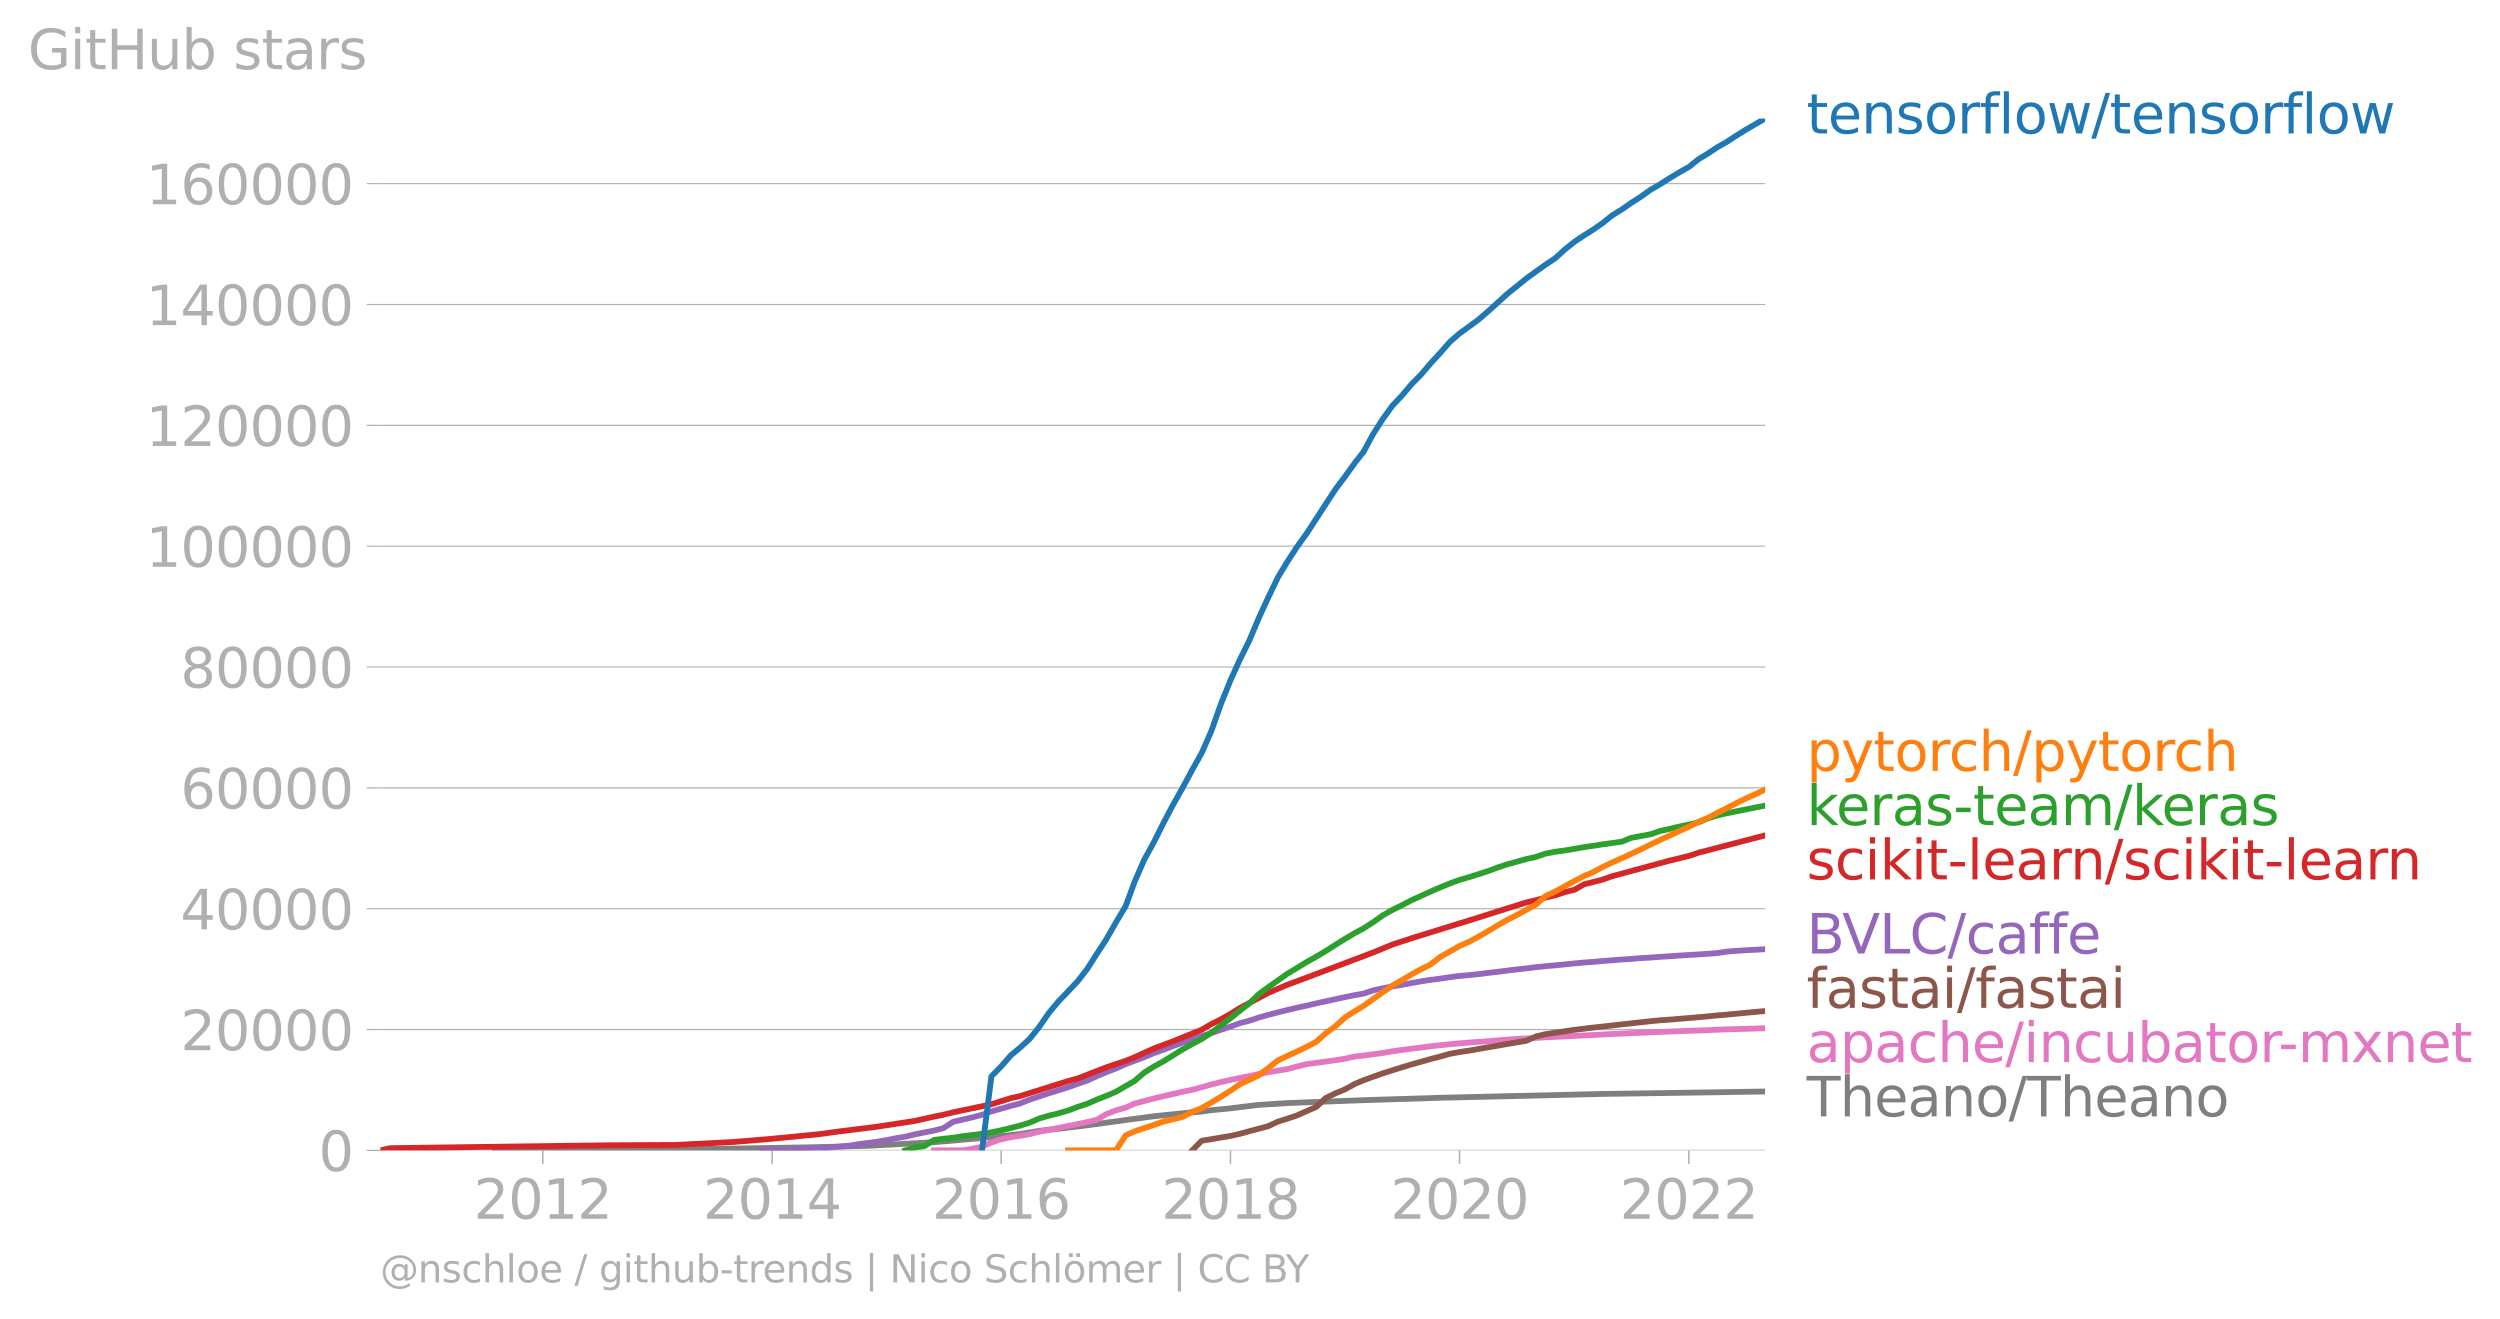 <svg xmlns:xlink="http://www.w3.org/1999/xlink" width="859.627" height="453.599" viewBox="0 0 644.72 340.199" xmlns="http://www.w3.org/2000/svg"><defs><style>*{stroke-linejoin:round;stroke-linecap:butt}</style></defs><g id="figure_1"><path d="M0 340.2h644.72V0H0v340.2z" style="fill:none" id="patch_1"/><g id="axes_1"><path d="M98.073 296.672h357.12V30.56H98.073v266.112z" style="fill:none" id="patch_2"/><g id="matplotlib.axis_1"><g id="xtick_1"><g id="line2d_1"><defs><path id="mb6ddc1f8b7" d="M0 0v3.5" style="stroke:#b0b0b0;stroke-width:.4"/></defs><use xlink:href="#mb6ddc1f8b7" x="139.983" y="296.672" style="fill:#b0b0b0;stroke:#b0b0b0;stroke-width:.4"/></g><g style="fill:#b0b0b0" transform="matrix(.14 0 0 -.14 122.168 314.31)" id="text_1"><defs><path id="DejaVuSans-32" d="M1228 531h2203V0H469v531q359 372 979 998 621 627 780 809 303 340 423 576 121 236 121 464 0 372-261 606-261 235-680 235-297 0-627-103-329-103-704-313v638q381 153 712 231 332 78 607 78 725 0 1156-363 431-362 431-968 0-288-108-546-107-257-392-607-78-91-497-524-418-433-1181-1211z" transform="scale(.016)"/><path id="DejaVuSans-30" d="M2034 4250q-487 0-733-480-245-479-245-1442 0-959 245-1439 246-480 733-480 491 0 736 480 246 480 246 1439 0 963-246 1442-245 480-736 480zm0 500q785 0 1199-621 414-620 414-1801 0-1178-414-1799Q2819-91 2034-91q-784 0-1198 620-414 621-414 1799 0 1181 414 1801 414 621 1198 621z" transform="scale(.016)"/><path id="DejaVuSans-31" d="M794 531h1031v3560L703 3866v575l1116 225h631V531h1031V0H794v531z" transform="scale(.016)"/></defs><use xlink:href="#DejaVuSans-32"/><use xlink:href="#DejaVuSans-30" x="63.623"/><use xlink:href="#DejaVuSans-31" x="127.246"/><use xlink:href="#DejaVuSans-32" x="190.869"/></g></g><g id="xtick_2"><use xlink:href="#mb6ddc1f8b7" x="199.125" y="296.672" style="fill:#b0b0b0;stroke:#b0b0b0;stroke-width:.4" id="line2d_2"/><g style="fill:#b0b0b0" transform="matrix(.14 0 0 -.14 181.31 314.31)" id="text_2"><defs><path id="DejaVuSans-34" d="M2419 4116 825 1625h1594v2491zm-166 550h794V1625h666v-525h-666V0h-628v1100H313v609l1940 2957z" transform="scale(.016)"/></defs><use xlink:href="#DejaVuSans-32"/><use xlink:href="#DejaVuSans-30" x="63.623"/><use xlink:href="#DejaVuSans-31" x="127.246"/><use xlink:href="#DejaVuSans-34" x="190.869"/></g></g><g id="xtick_3"><use xlink:href="#mb6ddc1f8b7" x="258.187" y="296.672" style="fill:#b0b0b0;stroke:#b0b0b0;stroke-width:.4" id="line2d_3"/><g style="fill:#b0b0b0" transform="matrix(.14 0 0 -.14 240.372 314.31)" id="text_3"><defs><path id="DejaVuSans-36" d="M2113 2584q-425 0-674-291-248-290-248-796 0-503 248-796 249-292 674-292t673 292q248 293 248 796 0 506-248 796-248 291-673 291zm1253 1979v-575q-238 112-480 171-242 60-480 60-625 0-955-422-329-422-376-1275 184 272 462 417 279 145 613 145 703 0 1111-427 408-426 408-1160 0-719-425-1154Q2819-91 2113-91q-810 0-1238 620-428 621-428 1799 0 1106 525 1764t1409 658q238 0 480-47t505-140z" transform="scale(.016)"/></defs><use xlink:href="#DejaVuSans-32"/><use xlink:href="#DejaVuSans-30" x="63.623"/><use xlink:href="#DejaVuSans-31" x="127.246"/><use xlink:href="#DejaVuSans-36" x="190.869"/></g></g><g id="xtick_4"><use xlink:href="#mb6ddc1f8b7" x="317.329" y="296.672" style="fill:#b0b0b0;stroke:#b0b0b0;stroke-width:.4" id="line2d_4"/><g style="fill:#b0b0b0" transform="matrix(.14 0 0 -.14 299.514 314.31)" id="text_4"><defs><path id="DejaVuSans-38" d="M2034 2216q-450 0-708-241-257-241-257-662 0-422 257-663 258-241 708-241t709 242q260 243 260 662 0 421-258 662-257 241-711 241zm-631 268q-406 100-633 378-226 279-226 679 0 559 398 884 399 325 1092 325 697 0 1094-325t397-884q0-400-227-679-226-278-629-378 456-106 710-416 255-309 255-755 0-679-414-1042Q2806-91 2034-91q-771 0-1186 362-414 363-414 1042 0 446 256 755 257 310 713 416zm-231 997q0-362 226-565 227-203 636-203 407 0 636 203 230 203 230 565 0 363-230 566-229 203-636 203-409 0-636-203-226-203-226-566z" transform="scale(.016)"/></defs><use xlink:href="#DejaVuSans-32"/><use xlink:href="#DejaVuSans-30" x="63.623"/><use xlink:href="#DejaVuSans-31" x="127.246"/><use xlink:href="#DejaVuSans-38" x="190.869"/></g></g><g id="xtick_5"><use xlink:href="#mb6ddc1f8b7" x="376.39" y="296.672" style="fill:#b0b0b0;stroke:#b0b0b0;stroke-width:.4" id="line2d_5"/><g style="fill:#b0b0b0" transform="matrix(.14 0 0 -.14 358.575 314.31)" id="text_5"><use xlink:href="#DejaVuSans-32"/><use xlink:href="#DejaVuSans-30" x="63.623"/><use xlink:href="#DejaVuSans-32" x="127.246"/><use xlink:href="#DejaVuSans-30" x="190.869"/></g></g><g id="xtick_6"><use xlink:href="#mb6ddc1f8b7" x="435.533" y="296.672" style="fill:#b0b0b0;stroke:#b0b0b0;stroke-width:.4" id="line2d_6"/><g style="fill:#b0b0b0" transform="matrix(.14 0 0 -.14 417.718 314.31)" id="text_6"><use xlink:href="#DejaVuSans-32"/><use xlink:href="#DejaVuSans-30" x="63.623"/><use xlink:href="#DejaVuSans-32" x="127.246"/><use xlink:href="#DejaVuSans-32" x="190.869"/></g></g></g><g id="matplotlib.axis_2"><g id="ytick_1"><path d="M98.073 296.672h357.12" clip-path="url(#pcfdbba0c96)" style="fill:none;stroke:#b0b0b0;stroke-width:.3;stroke-linecap:square" id="line2d_7"/><g id="line2d_8"><defs><path id="mf322b8b167" d="M0 0h-3.5" style="stroke:#b0b0b0;stroke-width:.3"/></defs><use xlink:href="#mf322b8b167" x="98.073" y="296.672" style="fill:#b0b0b0;stroke:#b0b0b0;stroke-width:.3"/></g><use xlink:href="#DejaVuSans-30" style="fill:#b0b0b0" transform="matrix(.14 0 0 -.14 82.166 301.991)" id="text_7"/></g><g id="ytick_2"><path d="M98.073 265.508h357.12" clip-path="url(#pcfdbba0c96)" style="fill:none;stroke:#b0b0b0;stroke-width:.3;stroke-linecap:square" id="line2d_9"/><use xlink:href="#mf322b8b167" x="98.073" y="265.508" style="fill:#b0b0b0;stroke:#b0b0b0;stroke-width:.3" id="line2d_10"/><g style="fill:#b0b0b0" transform="matrix(.14 0 0 -.14 46.536 270.827)" id="text_8"><use xlink:href="#DejaVuSans-32"/><use xlink:href="#DejaVuSans-30" x="63.623"/><use xlink:href="#DejaVuSans-30" x="127.246"/><use xlink:href="#DejaVuSans-30" x="190.869"/><use xlink:href="#DejaVuSans-30" x="254.492"/></g></g><g id="ytick_3"><path d="M98.073 234.344h357.12" clip-path="url(#pcfdbba0c96)" style="fill:none;stroke:#b0b0b0;stroke-width:.3;stroke-linecap:square" id="line2d_11"/><use xlink:href="#mf322b8b167" x="98.073" y="234.344" style="fill:#b0b0b0;stroke:#b0b0b0;stroke-width:.3" id="line2d_12"/><g style="fill:#b0b0b0" transform="matrix(.14 0 0 -.14 46.536 239.663)" id="text_9"><use xlink:href="#DejaVuSans-34"/><use xlink:href="#DejaVuSans-30" x="63.623"/><use xlink:href="#DejaVuSans-30" x="127.246"/><use xlink:href="#DejaVuSans-30" x="190.869"/><use xlink:href="#DejaVuSans-30" x="254.492"/></g></g><g id="ytick_4"><path d="M98.073 203.18h357.12" clip-path="url(#pcfdbba0c96)" style="fill:none;stroke:#b0b0b0;stroke-width:.3;stroke-linecap:square" id="line2d_13"/><use xlink:href="#mf322b8b167" x="98.073" y="203.18" style="fill:#b0b0b0;stroke:#b0b0b0;stroke-width:.3" id="line2d_14"/><g style="fill:#b0b0b0" transform="matrix(.14 0 0 -.14 46.536 208.5)" id="text_10"><use xlink:href="#DejaVuSans-36"/><use xlink:href="#DejaVuSans-30" x="63.623"/><use xlink:href="#DejaVuSans-30" x="127.246"/><use xlink:href="#DejaVuSans-30" x="190.869"/><use xlink:href="#DejaVuSans-30" x="254.492"/></g></g><g id="ytick_5"><path d="M98.073 172.016h357.12" clip-path="url(#pcfdbba0c96)" style="fill:none;stroke:#b0b0b0;stroke-width:.3;stroke-linecap:square" id="line2d_15"/><use xlink:href="#mf322b8b167" x="98.073" y="172.016" style="fill:#b0b0b0;stroke:#b0b0b0;stroke-width:.3" id="line2d_16"/><g style="fill:#b0b0b0" transform="matrix(.14 0 0 -.14 46.536 177.335)" id="text_11"><use xlink:href="#DejaVuSans-38"/><use xlink:href="#DejaVuSans-30" x="63.623"/><use xlink:href="#DejaVuSans-30" x="127.246"/><use xlink:href="#DejaVuSans-30" x="190.869"/><use xlink:href="#DejaVuSans-30" x="254.492"/></g></g><g id="ytick_6"><path d="M98.073 140.852h357.12" clip-path="url(#pcfdbba0c96)" style="fill:none;stroke:#b0b0b0;stroke-width:.3;stroke-linecap:square" id="line2d_17"/><use xlink:href="#mf322b8b167" x="98.073" y="140.852" style="fill:#b0b0b0;stroke:#b0b0b0;stroke-width:.3" id="line2d_18"/><g style="fill:#b0b0b0" transform="matrix(.14 0 0 -.14 37.628 146.171)" id="text_12"><use xlink:href="#DejaVuSans-31"/><use xlink:href="#DejaVuSans-30" x="63.623"/><use xlink:href="#DejaVuSans-30" x="127.246"/><use xlink:href="#DejaVuSans-30" x="190.869"/><use xlink:href="#DejaVuSans-30" x="254.492"/><use xlink:href="#DejaVuSans-30" x="318.115"/></g></g><g id="ytick_7"><path d="M98.073 109.688h357.12" clip-path="url(#pcfdbba0c96)" style="fill:none;stroke:#b0b0b0;stroke-width:.3;stroke-linecap:square" id="line2d_19"/><use xlink:href="#mf322b8b167" x="98.073" y="109.688" style="fill:#b0b0b0;stroke:#b0b0b0;stroke-width:.3" id="line2d_20"/><g style="fill:#b0b0b0" transform="matrix(.14 0 0 -.14 37.628 115.007)" id="text_13"><use xlink:href="#DejaVuSans-31"/><use xlink:href="#DejaVuSans-32" x="63.623"/><use xlink:href="#DejaVuSans-30" x="127.246"/><use xlink:href="#DejaVuSans-30" x="190.869"/><use xlink:href="#DejaVuSans-30" x="254.492"/><use xlink:href="#DejaVuSans-30" x="318.115"/></g></g><g id="ytick_8"><path d="M98.073 78.525h357.12" clip-path="url(#pcfdbba0c96)" style="fill:none;stroke:#b0b0b0;stroke-width:.3;stroke-linecap:square" id="line2d_21"/><use xlink:href="#mf322b8b167" x="98.073" y="78.525" style="fill:#b0b0b0;stroke:#b0b0b0;stroke-width:.3" id="line2d_22"/><g style="fill:#b0b0b0" transform="matrix(.14 0 0 -.14 37.628 83.843)" id="text_14"><use xlink:href="#DejaVuSans-31"/><use xlink:href="#DejaVuSans-34" x="63.623"/><use xlink:href="#DejaVuSans-30" x="127.246"/><use xlink:href="#DejaVuSans-30" x="190.869"/><use xlink:href="#DejaVuSans-30" x="254.492"/><use xlink:href="#DejaVuSans-30" x="318.115"/></g></g><g id="ytick_9"><path d="M98.073 47.36h357.12" clip-path="url(#pcfdbba0c96)" style="fill:none;stroke:#b0b0b0;stroke-width:.3;stroke-linecap:square" id="line2d_23"/><use xlink:href="#mf322b8b167" x="98.073" y="47.361" style="fill:#b0b0b0;stroke:#b0b0b0;stroke-width:.3" id="line2d_24"/><g style="fill:#b0b0b0" transform="matrix(.14 0 0 -.14 37.628 52.68)" id="text_15"><use xlink:href="#DejaVuSans-31"/><use xlink:href="#DejaVuSans-36" x="63.623"/><use xlink:href="#DejaVuSans-30" x="127.246"/><use xlink:href="#DejaVuSans-30" x="190.869"/><use xlink:href="#DejaVuSans-30" x="254.492"/><use xlink:href="#DejaVuSans-30" x="318.115"/></g></g><g style="fill:#b0b0b0" transform="matrix(.14 0 0 -.14 7.2 17.838)" id="text_16"><defs><path id="DejaVuSans-47" d="M3809 666v1253H2778v519h1656V434q-365-259-806-392-440-133-940-133-1094 0-1712 639-617 640-617 1780 0 1144 617 1783 618 639 1712 639 456 0 867-113 411-112 758-331v-672q-350 297-744 447t-828 150q-857 0-1287-478-429-478-429-1425 0-944 429-1422 430-478 1287-478 334 0 596 58 263 58 472 180z" transform="scale(.016)"/><path id="DejaVuSans-69" d="M603 3500h575V0H603v3500zm0 1363h575v-729H603v729z" transform="scale(.016)"/><path id="DejaVuSans-74" d="M1172 4494v-994h1184v-447H1172V1153q0-428 117-550t477-122h590V0h-590q-666 0-919 248-253 249-253 905v1900H172v447h422v994h578z" transform="scale(.016)"/><path id="DejaVuSans-48" d="M628 4666h631V2753h2294v1913h631V0h-631v2222H1259V0H628v4666z" transform="scale(.016)"/><path id="DejaVuSans-75" d="M544 1381v2119h575V1403q0-497 193-746 194-248 582-248 465 0 735 297 271 297 271 810v1984h575V0h-575v538q-209-319-486-474-276-155-642-155-603 0-916 375-312 375-312 1097zm1447 2203z" transform="scale(.016)"/><path id="DejaVuSans-62" d="M3116 1747q0 634-261 995t-717 361q-457 0-718-361t-261-995q0-634 261-995t718-361q456 0 717 361t261 995zM1159 2969q182 312 458 463 277 152 661 152 638 0 1036-506 399-506 399-1331T3314 415Q2916-91 2278-91q-384 0-661 152-276 152-458 464V0H581v4863h578V2969z" transform="scale(.016)"/><path id="DejaVuSans-73" d="M2834 3397v-544q-243 125-506 187-262 63-544 63-428 0-642-131t-214-394q0-200 153-314t616-217l197-44q612-131 870-370t258-667q0-488-386-773Q2250-91 1575-91q-281 0-586 55T347 128v594q319-166 628-249 309-82 613-82 406 0 624 139 219 139 219 392 0 234-158 359-157 125-692 241l-200 47q-534 112-772 345-237 233-237 639 0 494 350 762 350 269 994 269 318 0 599-47 282-46 519-140z" transform="scale(.016)"/><path id="DejaVuSans-61" d="M2194 1759q-697 0-966-159t-269-544q0-306 202-486 202-179 548-179 479 0 768 339t289 901v128h-572zm1147 238V0h-575v531q-197-318-491-470T1556-91q-537 0-855 302-317 302-317 808 0 590 395 890 396 300 1180 300h807v57q0 397-261 614t-733 217q-300 0-585-72-284-72-546-216v532q315 122 612 182 297 61 578 61 760 0 1135-394 375-393 375-1193z" transform="scale(.016)"/><path id="DejaVuSans-72" d="M2631 2963q-97 56-211 82-114 27-251 27-488 0-749-317t-261-911V0H581v3500h578v-544q182 319 472 473 291 155 707 155 59 0 131-8 72-7 159-23l3-590z" transform="scale(.016)"/></defs><use xlink:href="#DejaVuSans-47"/><use xlink:href="#DejaVuSans-69" x="77.49"/><use xlink:href="#DejaVuSans-74" x="105.273"/><use xlink:href="#DejaVuSans-48" x="144.482"/><use xlink:href="#DejaVuSans-75" x="219.678"/><use xlink:href="#DejaVuSans-62" x="283.057"/><use xlink:href="#DejaVuSans-20" x="346.533"/><use xlink:href="#DejaVuSans-73" x="378.32"/><use xlink:href="#DejaVuSans-74" x="430.42"/><use xlink:href="#DejaVuSans-61" x="469.629"/><use xlink:href="#DejaVuSans-72" x="530.908"/><use xlink:href="#DejaVuSans-73" x="572.021"/></g></g><path d="m127.604 296.672 2.508-.2 54.126-.19 24.596-.403 14.886-.382 17.153-.935 14.805-1.305 7.363-.798 4.935-.828 7.444-.829 4.935-.601 9.951-1.36 7.2-.965 9.952-1.024 2.428-.187 2.508-.363 4.935-.473 7.282-.895 7.362-.466 19.66-.746 19.822-.622 41.829-.983 41.91-.631h0" clip-path="url(#pcfdbba0c96)" style="fill:none;stroke:#7f7f7f;stroke-width:1.5;stroke-linecap:square" id="line2d_25"/><path d="m240.873 296.672 2.427-.005 2.508-.003 2.508-.012 2.427-.396 2.508-.552 2.427-1.075 2.509-.816 2.508-.54 2.346-.342 2.508-.447 2.427-.625 2.508-.494 2.427-.485 2.509-.51 2.508-.464 2.427-.537 2.508-.59 2.427-1.451 2.508-.979 2.508-.714 2.266-1.039 2.508-.657 2.427-.635 2.508-.606 2.427-.562 2.508-.583 2.508-.51 2.428-.654 2.508-.718 2.427-.608 2.508-.566 2.508-.534 2.265-.42 2.509-.57 2.427-.456 2.508-.413 2.427-.39 2.508-.668 2.508-.61 2.427-.334 2.508-.346 2.428-.328 2.508-.395 2.508-.57 2.265-.242 2.508-.363 2.427-.3 2.509-.442 2.427-.338 2.508-.329 2.508-.296 2.427-.329 2.508-.279 2.427-.238 2.508-.238 2.509-.21 2.346-.174 2.508-.173 2.427-.207 2.508-.198 2.427-.174 2.509-.142 2.508-.13 2.427-.143 2.508-.118 2.427-.128 2.508-.123 2.508-.118 2.266-.097 2.508-.15 2.427-.127 2.508-.105 2.427-.118 2.508-.1 2.508-.101 2.428-.105 2.508-.101 2.427-.098 2.508-.095 2.508-.08 2.265-.08 2.508-.133 2.428-.084 2.508-.074 2.427-.063 2.508-.078 2.508-.07" clip-path="url(#pcfdbba0c96)" style="fill:none;stroke:#e377c2;stroke-width:1.5;stroke-linecap:square" id="line2d_26"/><path d="m307.458 296.672 2.428-2.48 2.508-.412 2.427-.413 2.508-.422 2.508-.563 2.265-.634 2.509-.665 2.427-.645 2.508-1.183 2.427-.762 2.508-.846 2.508-1.102 2.427-1.06 2.508-2.333 2.428-1.18 2.508-1.049 2.508-1.377 2.265-.96 2.508-.911 2.427-.864 2.509-.796 2.427-.76 2.508-.77 2.508-.684 2.427-.701 2.508-.647 2.427-.686 2.508-.46 2.509-.364 2.346-.419 2.508-.441 2.427-.407 2.508-.445 2.427-.407 2.509-.424 2.508-1.126 2.427-.58 2.508-.37 2.427-.356 2.508-.393 2.508-.285 2.266-.291 2.508-.262 2.427-.28 2.508-.281 2.427-.27 2.508-.275 2.508-.278 2.428-.238 2.508-.167 2.427-.207 2.508-.206 2.508-.215 2.265-.202 2.508-.248 2.428-.206 2.508-.243 2.427-.234 2.508-.23 2.508-.226" clip-path="url(#pcfdbba0c96)" style="fill:none;stroke:#8c564b;stroke-width:1.5;stroke-linecap:square" id="line2d_27"/><g style="fill:#1f77b4" transform="matrix(.14 0 0 -.14 465.907 34.423)" id="text_17"><defs><path id="DejaVuSans-65" d="M3597 1894v-281H953q38-594 358-905t892-311q331 0 642 81t618 244V178Q3153 47 2828-22t-659-69q-838 0-1327 487-489 488-489 1320 0 859 464 1363 464 505 1252 505 706 0 1117-455 411-454 411-1235zm-575 169q-6 471-264 752-258 282-683 282-481 0-770-272t-333-766l2050 4z" transform="scale(.016)"/><path id="DejaVuSans-6e" d="M3513 2113V0h-575v2094q0 497-194 743-194 247-581 247-466 0-735-297-269-296-269-809V0H581v3500h578v-544q207 316 486 472 280 156 646 156 603 0 912-373 310-373 310-1098z" transform="scale(.016)"/><path id="DejaVuSans-6f" d="M1959 3097q-462 0-731-361t-269-989q0-628 267-989 268-361 733-361 460 0 728 362 269 363 269 988 0 622-269 986-268 364-728 364zm0 487q750 0 1178-488 429-487 429-1349 0-859-429-1349Q2709-91 1959-91q-753 0-1180 489-426 490-426 1349 0 862 426 1349 427 488 1180 488z" transform="scale(.016)"/><path id="DejaVuSans-66" d="M2375 4863v-479h-550q-309 0-430-125-120-125-120-450v-309h947v-447h-947V0H697v3053H147v447h550v244q0 584 272 851 272 268 862 268h544z" transform="scale(.016)"/><path id="DejaVuSans-6c" d="M603 4863h575V0H603v4863z" transform="scale(.016)"/><path id="DejaVuSans-77" d="M269 3500h575l719-2731 715 2731h678l719-2731 716 2731h575L4050 0h-678l-753 2869L1863 0h-679L269 3500z" transform="scale(.016)"/><path id="DejaVuSans-2f" d="M1625 4666h531L531-594H0l1625 5260z" transform="scale(.016)"/></defs><use xlink:href="#DejaVuSans-74"/><use xlink:href="#DejaVuSans-65" x="39.209"/><use xlink:href="#DejaVuSans-6e" x="100.732"/><use xlink:href="#DejaVuSans-73" x="164.111"/><use xlink:href="#DejaVuSans-6f" x="216.211"/><use xlink:href="#DejaVuSans-72" x="277.393"/><use xlink:href="#DejaVuSans-66" x="318.506"/><use xlink:href="#DejaVuSans-6c" x="353.711"/><use xlink:href="#DejaVuSans-6f" x="381.494"/><use xlink:href="#DejaVuSans-77" x="442.676"/><use xlink:href="#DejaVuSans-2f" x="524.463"/><use xlink:href="#DejaVuSans-74" x="558.154"/><use xlink:href="#DejaVuSans-65" x="597.363"/><use xlink:href="#DejaVuSans-6e" x="658.887"/><use xlink:href="#DejaVuSans-73" x="722.266"/><use xlink:href="#DejaVuSans-6f" x="774.365"/><use xlink:href="#DejaVuSans-72" x="835.547"/><use xlink:href="#DejaVuSans-66" x="876.66"/><use xlink:href="#DejaVuSans-6c" x="911.865"/><use xlink:href="#DejaVuSans-6f" x="939.648"/><use xlink:href="#DejaVuSans-77" x="1000.83"/></g><g style="fill:#ff7f0e" transform="matrix(.14 0 0 -.14 465.907 198.79)" id="text_18"><defs><path id="DejaVuSans-70" d="M1159 525v-1856H581v4831h578v-531q182 312 458 463 277 152 661 152 638 0 1036-506 399-506 399-1331T3314 415Q2916-91 2278-91q-384 0-661 152-276 152-458 464zm1957 1222q0 634-261 995t-717 361q-457 0-718-361t-261-995q0-634 261-995t718-361q456 0 717 361t261 995z" transform="scale(.016)"/><path id="DejaVuSans-79" d="M2059-325q-243-625-475-815-231-191-618-191H506v481h338q237 0 368 113 132 112 291 531l103 262L191 3500h609L1894 763l1094 2737h609L2059-325z" transform="scale(.016)"/><path id="DejaVuSans-63" d="M3122 3366v-538q-244 135-489 202t-495 67q-560 0-870-355-309-354-309-995t309-996q310-354 870-354 250 0 495 67t489 202V134Q2881 22 2623-34q-257-57-548-57-791 0-1257 497-465 497-465 1341 0 856 470 1346 471 491 1290 491 265 0 518-55 253-54 491-163z" transform="scale(.016)"/><path id="DejaVuSans-68" d="M3513 2113V0h-575v2094q0 497-194 743-194 247-581 247-466 0-735-297-269-296-269-809V0H581v4863h578V2956q207 316 486 472 280 156 646 156 603 0 912-373 310-373 310-1098z" transform="scale(.016)"/></defs><use xlink:href="#DejaVuSans-70"/><use xlink:href="#DejaVuSans-79" x="63.477"/><use xlink:href="#DejaVuSans-74" x="122.656"/><use xlink:href="#DejaVuSans-6f" x="161.865"/><use xlink:href="#DejaVuSans-72" x="223.047"/><use xlink:href="#DejaVuSans-63" x="261.91"/><use xlink:href="#DejaVuSans-68" x="316.891"/><use xlink:href="#DejaVuSans-2f" x="380.27"/><use xlink:href="#DejaVuSans-70" x="413.961"/><use xlink:href="#DejaVuSans-79" x="477.438"/><use xlink:href="#DejaVuSans-74" x="536.617"/><use xlink:href="#DejaVuSans-6f" x="575.826"/><use xlink:href="#DejaVuSans-72" x="637.008"/><use xlink:href="#DejaVuSans-63" x="675.871"/><use xlink:href="#DejaVuSans-68" x="730.852"/></g><g style="fill:#2ca02c" transform="matrix(.14 0 0 -.14 465.907 212.79)" id="text_19"><defs><path id="DejaVuSans-6b" d="M581 4863h578V1991l1716 1509h734L1753 1863 3688 0h-750L1159 1709V0H581v4863z" transform="scale(.016)"/><path id="DejaVuSans-2d" d="M313 2009h1684v-512H313v512z" transform="scale(.016)"/><path id="DejaVuSans-6d" d="M3328 2828q216 388 516 572t706 184q547 0 844-383 297-382 297-1088V0h-578v2094q0 503-179 746-178 244-543 244-447 0-707-297-259-296-259-809V0h-578v2094q0 506-178 748t-550 242q-441 0-701-298-259-298-259-808V0H581v3500h578v-544q197 322 472 475t653 153q382 0 649-194 267-193 395-562z" transform="scale(.016)"/></defs><use xlink:href="#DejaVuSans-6b"/><use xlink:href="#DejaVuSans-65" x="54.285"/><use xlink:href="#DejaVuSans-72" x="115.809"/><use xlink:href="#DejaVuSans-61" x="156.922"/><use xlink:href="#DejaVuSans-73" x="218.201"/><use xlink:href="#DejaVuSans-2d" x="270.301"/><use xlink:href="#DejaVuSans-74" x="306.385"/><use xlink:href="#DejaVuSans-65" x="345.594"/><use xlink:href="#DejaVuSans-61" x="407.117"/><use xlink:href="#DejaVuSans-6d" x="468.396"/><use xlink:href="#DejaVuSans-2f" x="565.809"/><use xlink:href="#DejaVuSans-6b" x="599.5"/><use xlink:href="#DejaVuSans-65" x="653.785"/><use xlink:href="#DejaVuSans-72" x="715.309"/><use xlink:href="#DejaVuSans-61" x="756.422"/><use xlink:href="#DejaVuSans-73" x="817.701"/></g><g style="fill:#d62728" transform="matrix(.14 0 0 -.14 465.907 226.79)" id="text_20"><use xlink:href="#DejaVuSans-73"/><use xlink:href="#DejaVuSans-63" x="52.1"/><use xlink:href="#DejaVuSans-69" x="107.08"/><use xlink:href="#DejaVuSans-6b" x="134.863"/><use xlink:href="#DejaVuSans-69" x="192.773"/><use xlink:href="#DejaVuSans-74" x="220.557"/><use xlink:href="#DejaVuSans-2d" x="259.766"/><use xlink:href="#DejaVuSans-6c" x="295.85"/><use xlink:href="#DejaVuSans-65" x="323.633"/><use xlink:href="#DejaVuSans-61" x="385.156"/><use xlink:href="#DejaVuSans-72" x="446.436"/><use xlink:href="#DejaVuSans-6e" x="485.799"/><use xlink:href="#DejaVuSans-2f" x="549.178"/><use xlink:href="#DejaVuSans-73" x="582.869"/><use xlink:href="#DejaVuSans-63" x="634.969"/><use xlink:href="#DejaVuSans-69" x="689.949"/><use xlink:href="#DejaVuSans-6b" x="717.732"/><use xlink:href="#DejaVuSans-69" x="775.643"/><use xlink:href="#DejaVuSans-74" x="803.426"/><use xlink:href="#DejaVuSans-2d" x="842.635"/><use xlink:href="#DejaVuSans-6c" x="878.719"/><use xlink:href="#DejaVuSans-65" x="906.502"/><use xlink:href="#DejaVuSans-61" x="968.025"/><use xlink:href="#DejaVuSans-72" x="1029.305"/><use xlink:href="#DejaVuSans-6e" x="1068.668"/></g><g style="fill:#9467bd" transform="matrix(.14 0 0 -.14 465.907 245.909)" id="text_21"><defs><path id="DejaVuSans-42" d="M1259 2228V519h1013q509 0 754 211 246 211 246 645 0 438-246 645-245 208-754 208H1259zm0 1919V2741h935q462 0 688 173 227 174 227 530 0 353-227 528-226 175-688 175h-935zm-631 519h1613q722 0 1112-300 391-300 391-853 0-429-200-682t-588-315q466-100 724-418 258-317 258-792 0-625-425-966Q3088 0 2303 0H628v4666z" transform="scale(.016)"/><path id="DejaVuSans-56" d="M1831 0 50 4666h659L2188 738l1481 3928h656L2547 0h-716z" transform="scale(.016)"/><path id="DejaVuSans-4c" d="M628 4666h631V531h2272V0H628v4666z" transform="scale(.016)"/><path id="DejaVuSans-43" d="M4122 4306v-665q-319 297-680 443-361 147-767 147-800 0-1225-489t-425-1414q0-922 425-1411t1225-489q406 0 767 147t680 444V359q-331-225-702-338-370-112-782-112-1060 0-1670 648-609 649-609 1771 0 1125 609 1773 610 649 1670 649 418 0 788-111 371-111 696-333z" transform="scale(.016)"/></defs><use xlink:href="#DejaVuSans-42"/><use xlink:href="#DejaVuSans-56" x="65.479"/><use xlink:href="#DejaVuSans-4c" x="133.887"/><use xlink:href="#DejaVuSans-43" x="189.6"/><use xlink:href="#DejaVuSans-2f" x="259.424"/><use xlink:href="#DejaVuSans-63" x="293.115"/><use xlink:href="#DejaVuSans-61" x="348.096"/><use xlink:href="#DejaVuSans-66" x="409.375"/><use xlink:href="#DejaVuSans-66" x="444.58"/><use xlink:href="#DejaVuSans-65" x="479.785"/></g><g style="fill:#8c564b" transform="matrix(.14 0 0 -.14 465.907 259.909)" id="text_22"><use xlink:href="#DejaVuSans-66"/><use xlink:href="#DejaVuSans-61" x="35.205"/><use xlink:href="#DejaVuSans-73" x="96.484"/><use xlink:href="#DejaVuSans-74" x="148.584"/><use xlink:href="#DejaVuSans-61" x="187.793"/><use xlink:href="#DejaVuSans-69" x="249.072"/><use xlink:href="#DejaVuSans-2f" x="276.855"/><use xlink:href="#DejaVuSans-66" x="310.547"/><use xlink:href="#DejaVuSans-61" x="345.752"/><use xlink:href="#DejaVuSans-73" x="407.031"/><use xlink:href="#DejaVuSans-74" x="459.131"/><use xlink:href="#DejaVuSans-61" x="498.34"/><use xlink:href="#DejaVuSans-69" x="559.619"/></g><g style="fill:#e377c2" transform="matrix(.14 0 0 -.14 465.907 273.909)" id="text_23"><defs><path id="DejaVuSans-78" d="M3513 3500 2247 1797 3578 0h-678L1881 1375 863 0H184l1360 1831L300 3500h678l928-1247 928 1247h679z" transform="scale(.016)"/></defs><use xlink:href="#DejaVuSans-61"/><use xlink:href="#DejaVuSans-70" x="61.279"/><use xlink:href="#DejaVuSans-61" x="124.756"/><use xlink:href="#DejaVuSans-63" x="186.035"/><use xlink:href="#DejaVuSans-68" x="241.016"/><use xlink:href="#DejaVuSans-65" x="304.395"/><use xlink:href="#DejaVuSans-2f" x="365.918"/><use xlink:href="#DejaVuSans-69" x="399.609"/><use xlink:href="#DejaVuSans-6e" x="427.393"/><use xlink:href="#DejaVuSans-63" x="490.771"/><use xlink:href="#DejaVuSans-75" x="545.752"/><use xlink:href="#DejaVuSans-62" x="609.131"/><use xlink:href="#DejaVuSans-61" x="672.607"/><use xlink:href="#DejaVuSans-74" x="733.887"/><use xlink:href="#DejaVuSans-6f" x="773.096"/><use xlink:href="#DejaVuSans-72" x="834.277"/><use xlink:href="#DejaVuSans-2d" x="869.016"/><use xlink:href="#DejaVuSans-6d" x="905.1"/><use xlink:href="#DejaVuSans-78" x="1002.512"/><use xlink:href="#DejaVuSans-6e" x="1061.691"/><use xlink:href="#DejaVuSans-65" x="1125.07"/><use xlink:href="#DejaVuSans-74" x="1186.594"/></g><g style="fill:#7f7f7f" transform="matrix(.14 0 0 -.14 465.907 287.909)" id="text_24"><defs><path id="DejaVuSans-54" d="M-19 4666h3947v-532H2272V0h-634v4134H-19v532z" transform="scale(.016)"/></defs><use xlink:href="#DejaVuSans-54"/><use xlink:href="#DejaVuSans-68" x="61.084"/><use xlink:href="#DejaVuSans-65" x="124.463"/><use xlink:href="#DejaVuSans-61" x="185.986"/><use xlink:href="#DejaVuSans-6e" x="247.266"/><use xlink:href="#DejaVuSans-6f" x="310.645"/><use xlink:href="#DejaVuSans-2f" x="371.826"/><use xlink:href="#DejaVuSans-54" x="405.518"/><use xlink:href="#DejaVuSans-68" x="466.602"/><use xlink:href="#DejaVuSans-65" x="529.98"/><use xlink:href="#DejaVuSans-61" x="591.504"/><use xlink:href="#DejaVuSans-6e" x="652.783"/><use xlink:href="#DejaVuSans-6f" x="716.162"/></g><g style="fill:#b0b0b0" transform="matrix(.097 0 0 -.097 98.073 330.708)" id="text_25"><defs><path id="DejaVuSans-40" d="M2381 1678q0-447 222-702 222-254 610-254 384 0 604 256 221 256 221 700 0 438-225 695-225 258-607 258-378 0-602-256-223-256-223-697zm1703-934q-187-241-429-355t-564-114q-538 0-874 389t-336 1014q0 625 337 1015 338 391 873 391 322 0 565-117 244-117 428-354v409h447V722q457 69 714 417 258 349 258 902 0 334-99 628-98 294-298 544-325 409-792 626t-1017 217q-384 0-738-102-353-101-653-301-490-319-767-836-276-517-276-1120 0-497 179-932 180-434 521-765 328-325 759-495 431-171 922-171 403 0 792 136t714 389l281-347q-390-303-851-464t-936-161q-578 0-1091 205-512 205-912 595Q841 78 631 592q-209 514-209 1105 0 569 212 1084 213 516 607 907 403 396 931 607t1119 211q662 0 1229-272 568-271 952-771 234-307 357-666 124-359 124-744 0-822-497-1297T4084 263v481z" transform="scale(.016)"/><path id="DejaVuSans-67" d="M2906 1791q0 625-258 968-257 344-723 344-462 0-720-344-258-343-258-968 0-622 258-966t720-344q466 0 723 344 258 344 258 966zm575-1357q0-893-397-1329-396-436-1215-436-303 0-572 45t-522 139v559q253-137 500-202 247-66 503-66 566 0 847 295t281 892v285q-178-310-456-463T1784 0Q1141 0 747 490 353 981 353 1791q0 812 394 1302 394 491 1037 491 388 0 666-153t456-462v531h575V434z" transform="scale(.016)"/><path id="DejaVuSans-64" d="M2906 2969v1894h575V0h-575v525q-181-312-458-464-276-152-664-152-634 0-1033 506-398 507-398 1332t398 1331q399 506 1033 506 388 0 664-152 277-151 458-463zM947 1747q0-634 261-995t717-361q456 0 718 361 263 361 263 995t-263 995q-262 361-718 361t-717-361q-261-361-261-995z" transform="scale(.016)"/><path id="DejaVuSans-7c" d="M1344 4891v-6400H813v6400h531z" transform="scale(.016)"/><path id="DejaVuSans-4e" d="M628 4666h850L3547 763v3903h612V0h-850L1241 3903V0H628v4666z" transform="scale(.016)"/><path id="DejaVuSans-53" d="M3425 4513v-616q-359 172-678 256-319 85-616 85-515 0-795-200t-280-569q0-310 186-468 186-157 705-254l381-78q706-135 1042-474t336-907q0-679-455-1029Q2797-91 1919-91q-331 0-705 75-373 75-773 222v650q384-215 753-325 369-109 725-109 540 0 834 212 294 213 294 607 0 343-211 537t-692 291l-385 75q-706 140-1022 440-315 300-315 835 0 619 436 975t1201 356q329 0 669-60 341-59 697-177z" transform="scale(.016)"/><path id="DejaVuSans-f6" d="M1959 3097q-462 0-731-361t-269-989q0-628 267-989 268-361 733-361 460 0 728 362 269 363 269 988 0 622-269 986-268 364-728 364zm0 487q750 0 1178-488 429-487 429-1349 0-859-429-1349Q2709-91 1959-91q-753 0-1180 489-426 490-426 1349 0 862 426 1349 427 488 1180 488zm295 1266h634v-631h-634v631zm-1222 0h634v-631h-634v631z" transform="scale(.016)"/><path id="DejaVuSans-59" d="M-13 4666h679l1293-1919 1285 1919h678L2272 2222V0h-634v2222L-13 4666z" transform="scale(.016)"/></defs><use xlink:href="#DejaVuSans-40"/><use xlink:href="#DejaVuSans-6e" x="100"/><use xlink:href="#DejaVuSans-73" x="163.379"/><use xlink:href="#DejaVuSans-63" x="215.479"/><use xlink:href="#DejaVuSans-68" x="270.459"/><use xlink:href="#DejaVuSans-6c" x="333.838"/><use xlink:href="#DejaVuSans-6f" x="361.621"/><use xlink:href="#DejaVuSans-65" x="422.803"/><use xlink:href="#DejaVuSans-20" x="484.326"/><use xlink:href="#DejaVuSans-2f" x="516.113"/><use xlink:href="#DejaVuSans-20" x="549.805"/><use xlink:href="#DejaVuSans-67" x="581.592"/><use xlink:href="#DejaVuSans-69" x="645.068"/><use xlink:href="#DejaVuSans-74" x="672.852"/><use xlink:href="#DejaVuSans-68" x="712.061"/><use xlink:href="#DejaVuSans-75" x="775.439"/><use xlink:href="#DejaVuSans-62" x="838.818"/><use xlink:href="#DejaVuSans-2d" x="902.295"/><use xlink:href="#DejaVuSans-74" x="938.379"/><use xlink:href="#DejaVuSans-72" x="977.588"/><use xlink:href="#DejaVuSans-65" x="1016.451"/><use xlink:href="#DejaVuSans-6e" x="1077.975"/><use xlink:href="#DejaVuSans-64" x="1141.354"/><use xlink:href="#DejaVuSans-73" x="1204.83"/><use xlink:href="#DejaVuSans-20" x="1256.93"/><use xlink:href="#DejaVuSans-7c" x="1288.717"/><use xlink:href="#DejaVuSans-20" x="1322.408"/><use xlink:href="#DejaVuSans-4e" x="1354.195"/><use xlink:href="#DejaVuSans-69" x="1429"/><use xlink:href="#DejaVuSans-63" x="1456.783"/><use xlink:href="#DejaVuSans-6f" x="1511.764"/><use xlink:href="#DejaVuSans-20" x="1572.945"/><use xlink:href="#DejaVuSans-53" x="1604.732"/><use xlink:href="#DejaVuSans-63" x="1668.209"/><use xlink:href="#DejaVuSans-68" x="1723.189"/><use xlink:href="#DejaVuSans-6c" x="1786.568"/><use xlink:href="#DejaVuSans-f6" x="1814.352"/><use xlink:href="#DejaVuSans-6d" x="1875.533"/><use xlink:href="#DejaVuSans-65" x="1972.945"/><use xlink:href="#DejaVuSans-72" x="2034.469"/><use xlink:href="#DejaVuSans-20" x="2075.582"/><use xlink:href="#DejaVuSans-7c" x="2107.369"/><use xlink:href="#DejaVuSans-20" x="2141.061"/><use xlink:href="#DejaVuSans-43" x="2172.848"/><use xlink:href="#DejaVuSans-43" x="2242.672"/><use xlink:href="#DejaVuSans-20" x="2312.496"/><use xlink:href="#DejaVuSans-42" x="2344.283"/><use xlink:href="#DejaVuSans-59" x="2407.387"/></g><path d="m196.617 296.672 2.508-.146 2.508-.063 2.265-.085 2.509-.108 2.427-.13 2.508-.118 2.427-.13 2.508-.186 2.508-.232 2.427-.379 2.508-.32 2.428-.336 2.508-.425 2.508-.497 2.265-.359 2.508-.623 2.427-.49 2.509-.487 2.427-.623 2.508-1.641 2.508-.575 2.427-.569 2.508-.657 2.427-.884 2.509-.7 2.508-.738 2.346-.595 2.508-1.013 2.427-.8 2.508-.83 2.427-.75 2.509-.785 2.508-.9 2.427-.828 2.508-1.14 2.427-1.024 2.508-.961 2.508-1.116 2.266-.854 2.508-.946 2.427-1.014 2.508-.892 2.427-.938 2.508-.886 2.508-.877 2.428-.836 2.508-.774 2.427-.83 2.508-.83 2.508-.925 2.265-.575 2.509-.828 2.427-.705 2.508-.635 2.427-.613 2.508-.591 2.508-.542 2.427-.57 2.508-.55 2.428-.527 2.508-.544 2.508-.514 2.265-.39 2.508-.848 2.427-.53 2.509-.48 2.427-.406 2.508-.46 2.508-.45 2.427-.374 2.508-.324 2.427-.366 2.508-.323 2.509-.216 2.346-.248 2.508-.318 2.427-.27 2.508-.327 2.427-.293 2.509-.274 2.508-.312 2.427-.254 2.508-.215 2.427-.241 2.508-.262 2.508-.226 2.266-.165 2.508-.215 2.427-.2 2.508-.194 2.427-.15 2.508-.22 2.508-.137 2.428-.19 2.508-.143 2.427-.178 2.508-.15 2.508-.146 2.265-.16 2.508-.186 2.428-.375 2.508-.2 2.427-.15 2.508-.13 2.508-.144" clip-path="url(#pcfdbba0c96)" style="fill:none;stroke:#9467bd;stroke-width:1.5;stroke-linecap:square" id="line2d_28"/><path d="m98.073 296.672 2.508-.569 27.023-.369 29.612-.386 17.152-.086 14.886-.765 9.871-.826 12.217-1.197 4.935-.678 9.87-1.229 9.79-1.499 4.936-1.1 2.427-.49 2.508-.627 9.87-2.084 5.017-1.57 2.346-.524 12.379-3.875 2.508-.675 4.935-1.927 2.427-.94 5.016-1.683 2.266-.916 4.935-2.245 4.935-1.848 7.444-3.006 2.508-1.466 2.427-1.211 2.508-1.412 2.508-1.569 7.2-3.833 4.936-2.104 5.016-1.86 17.152-6.477 4.936-2.037 4.935-1.625 17.233-5.335 4.935-1.566 4.935-1.552 2.509-.786 2.508-.576 2.427-.689 2.508-.572 2.427-.81 2.508-.61 2.508-1.413 4.774-1.212 2.427-.868 14.887-4.037 4.935-1.198 2.508-.842 17.152-4.469h0" clip-path="url(#pcfdbba0c96)" style="fill:none;stroke:#d62728;stroke-width:1.5;stroke-linecap:square" id="line2d_29"/><path d="m233.43 296.672 2.507-.776 2.427-.302 2.509-1.613 2.427-.305 2.508-.28 2.508-.387 2.427-.29 2.508-.329 2.427-.372 2.509-.532 2.508-.603 2.346-.593 2.508-.775 2.427-1.064 2.508-.73 2.427-.594 2.509-.723 2.508-.95 2.427-.792 2.508-1.102 2.427-.943 2.508-1.069 2.508-1.477 2.266-1.292 2.508-2.16 2.427-1.525 2.508-1.38 2.427-1.506 2.508-1.566 2.508-1.397 2.428-1.297 2.508-1.619 2.427-1.863 2.508-1.862 2.508-2.045 2.265-1.723 2.509-2.446 2.427-1.781 2.508-1.764 2.427-1.72 2.508-1.514 2.508-1.523 2.427-1.365 2.508-1.493 2.428-1.55 2.508-1.563 2.508-1.487 2.265-1.205 2.508-1.61 2.427-1.73 2.509-1.424 2.427-1.197 2.508-1.306 2.508-1.128 2.427-1.128 2.508-1.061 2.427-1.01 2.508-.918 2.509-.715 2.346-.748 2.508-.806 2.427-.917 2.508-.826 2.427-.662 2.509-.708 2.508-.553 2.427-.838 2.508-.476 2.427-.335 2.508-.419 2.508-.444 2.266-.324 2.508-.391 2.427-.341 2.508-.352 2.427-.985 2.508-.461 2.508-.465 2.428-.841 2.508-.542 2.427-.593 2.508-.52 2.508-.583 2.265-.978 2.508-.789 2.428-.553 2.508-.505 2.427-.49 2.508-.513 2.508-.463" clip-path="url(#pcfdbba0c96)" style="fill:none;stroke:#2ca02c;stroke-width:1.5;stroke-linecap:square" id="line2d_30"/><path d="m275.42 296.672 2.508-.006 2.427-.002 2.508-.004 2.427-.014 2.508-.005 2.508-3.85 2.266-1.012 2.508-.847 2.427-.797 2.508-.881 2.427-.596 2.508-.595 2.508-1.323 2.428-.97 2.508-1.448 2.427-1.457 2.508-1.585 2.508-1.734 2.265-1.025 2.509-1.216 2.427-1.837 2.508-1.979 2.427-1.18 2.508-1.135 2.508-1.217 2.427-1.269 2.508-2.254 2.428-1.752 2.508-2.298 2.508-1.602 2.265-1.38 2.508-1.77 2.427-1.727 2.509-1.719 2.427-1.396 2.508-1.516 2.508-1.348 2.427-1.225 2.508-1.954 2.427-1.352 2.508-1.44 2.509-1.105 2.346-1.263 2.508-1.453 2.427-1.46 2.508-1.438 2.427-1.235 2.509-1.367 2.508-1.357 2.427-2.197 2.508-1.192 2.427-1.328 2.508-1.36 2.508-1.293 2.266-.957 2.508-1.348 2.427-1.17 2.508-1.103 2.427-1.116 2.508-1.19 2.508-1.253 2.428-1.142 2.508-1.152 2.427-1.13 2.508-1.139 2.508-1.284 2.265-.931 2.508-1.333 2.428-1.221 2.508-1.289 2.427-1.219 2.508-1.103 2.508-1.253" clip-path="url(#pcfdbba0c96)" style="fill:none;stroke:#ff7f0e;stroke-width:1.5;stroke-linecap:square" id="line2d_31"/><path d="m253.251 296.672 2.427-19.107 2.509-2.552 2.508-2.868 2.346-1.958 2.508-2.284 2.427-3.041 2.508-3.634 2.427-2.914 2.509-2.613 2.508-2.674 2.427-3.12 2.508-3.942 2.427-3.708 2.508-4.41 2.508-4.2 2.266-6.174 2.508-5.766 2.427-4.402 2.508-5.023 2.427-4.605 2.508-4.458 2.508-4.67 2.428-4.353 2.508-5.678 2.427-6.89 2.508-6.213 2.508-5.502 2.265-4.54 2.509-5.967 2.427-5.278 2.508-5.223 2.427-4.022 2.508-3.858 2.508-3.473 2.427-3.73 2.508-3.87 2.428-3.725 2.508-3.32 2.508-3.51 2.265-2.876 2.508-4.626 2.427-3.796 2.509-3.47 2.427-2.568 2.508-2.971 2.508-2.539 2.427-2.86 2.508-2.735 2.427-2.76 2.508-2.208 2.509-1.81 2.346-1.717 2.508-2.173 2.427-2.195 2.508-2.292 2.427-1.943 2.509-2.034 2.508-1.83 2.427-1.722 2.508-1.675 2.427-2.213 2.508-2.006 2.508-1.69 2.266-1.415 2.508-1.744 2.427-1.949 2.508-1.55 2.427-1.69 2.508-1.612 2.508-1.792 2.428-1.409 2.508-1.59 2.427-1.456 2.508-1.426 2.508-2.014 2.265-1.353 2.508-1.678 2.428-1.38 2.508-1.635 2.427-1.512 2.508-1.464 2.508-1.459" clip-path="url(#pcfdbba0c96)" style="fill:none;stroke:#1f77b4;stroke-width:1.5;stroke-linecap:square" id="line2d_32"/></g></g><defs><clipPath id="pcfdbba0c96"><path d="M98.073 30.56h357.12v266.112H98.073z"/></clipPath></defs></svg>